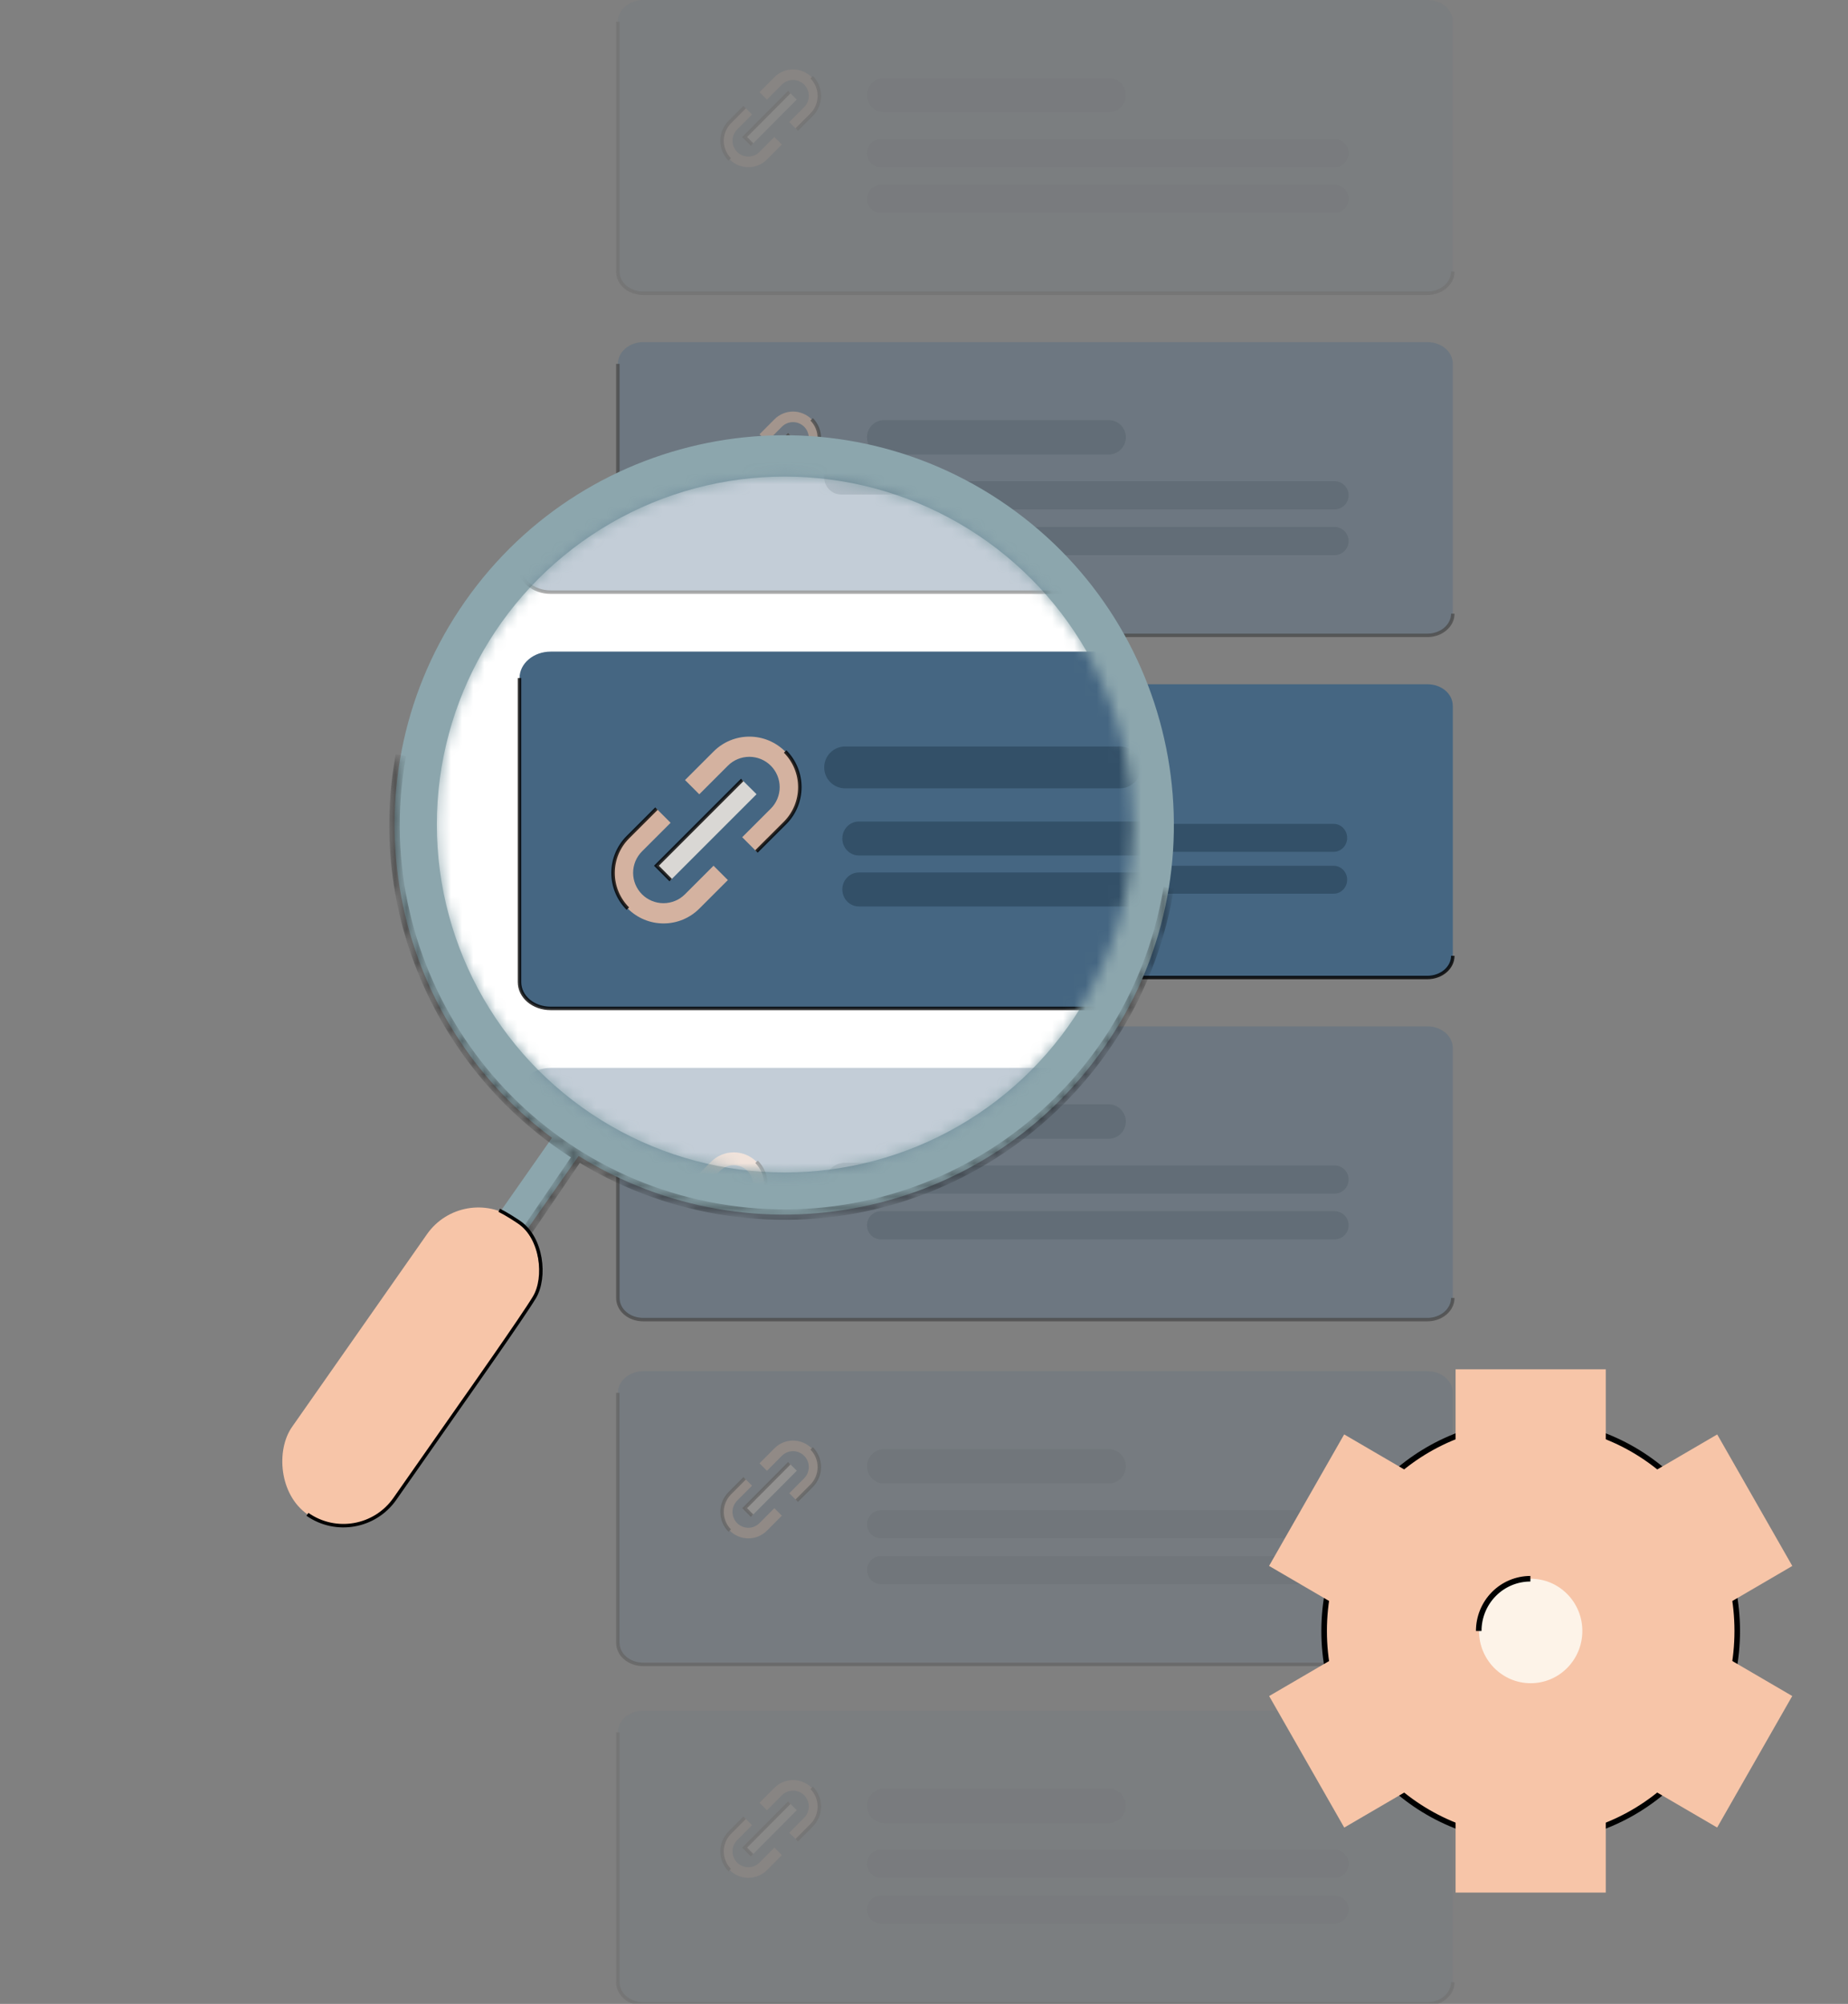 <svg width="166" height="180" viewBox="0 0 166 180" fill="none" xmlns="http://www.w3.org/2000/svg">
<rect x="0" y="0" width="166" height="180" fill="#808080" stroke="none"/>
<g opacity="0.2">
<path opacity="0.8" fill-rule="evenodd" clip-rule="evenodd" d="M57.79 123.164H128.21C129.491 123.164 130.5 124.023 130.5 125.118V147.556C130.5 148.634 129.474 149.506 128.21 149.506H57.79C56.508 149.506 55.5 148.647 55.5 147.556V125.118C55.5 124.04 56.525 123.164 57.79 123.164Z" fill="#456682"/>
<path opacity="0.8" d="M130.5 147.555C130.5 148.633 129.474 149.505 128.21 149.505H57.79C56.508 149.505 55.5 148.646 55.5 147.555V125.117" stroke="black" stroke-width="0.312" stroke-miterlimit="10"/>
<path opacity="0.8" d="M99.592 130.168H79.415C78.566 130.168 77.877 130.86 77.877 131.714C77.877 132.568 78.566 133.26 79.415 133.26H99.592C100.442 133.26 101.13 132.568 101.13 131.714C101.13 130.86 100.442 130.168 99.592 130.168Z" fill="#2F4B62"/>
<path opacity="0.8" d="M119.884 135.656H79.133C78.44 135.656 77.877 136.222 77.877 136.919V136.923C77.877 137.62 78.44 138.186 79.133 138.186H119.884C120.578 138.186 121.14 137.62 121.14 136.923V136.919C121.14 136.222 120.578 135.656 119.884 135.656Z" fill="#2F4B62"/>
<path opacity="0.8" d="M119.884 139.77H79.133C78.44 139.77 77.877 140.335 77.877 141.032V141.036C77.877 141.734 78.44 142.299 79.133 142.299H119.884C120.578 142.299 121.14 141.734 121.14 141.036V141.032C121.14 140.335 120.578 139.77 119.884 139.77Z" fill="#2F4B62"/>
<path opacity="0.8" d="M65.552 137.49C65.995 137.935 66.596 138.185 67.222 138.185C67.849 138.185 68.45 137.935 68.893 137.49L70.23 136.146L69.559 135.472L68.222 136.816C68.09 136.948 67.934 137.053 67.761 137.125C67.589 137.197 67.405 137.234 67.218 137.234C67.032 137.234 66.847 137.197 66.675 137.125C66.503 137.053 66.346 136.948 66.214 136.816C66.082 136.683 65.978 136.526 65.906 136.353C65.835 136.18 65.798 135.994 65.798 135.807C65.798 135.619 65.835 135.434 65.906 135.26C65.978 135.087 66.082 134.93 66.214 134.797L67.551 133.453L66.885 132.783L65.548 134.128C65.328 134.348 65.154 134.611 65.035 134.899C64.916 135.188 64.856 135.497 64.856 135.81C64.856 136.122 64.918 136.431 65.037 136.72C65.157 137.008 65.332 137.27 65.552 137.49ZM72.909 133.458C73.352 133.012 73.6 132.407 73.6 131.777C73.599 131.147 73.35 130.543 72.906 130.097C72.463 129.652 71.861 129.402 71.234 129.402C70.608 129.403 70.007 129.653 69.564 130.099L68.226 131.444L68.893 132.113L70.23 130.769C70.496 130.502 70.857 130.351 71.234 130.351C71.61 130.351 71.972 130.502 72.238 130.769C72.504 131.037 72.654 131.4 72.654 131.778C72.654 132.157 72.504 132.52 72.238 132.788L70.901 134.132L71.567 134.802L72.909 133.458Z" fill="#F7C5A8"/>
<path opacity="0.8" d="M67.556 136.146L66.89 135.472L70.901 131.439L71.572 132.109L67.556 136.146Z" fill="#FDF3E8"/>
<path opacity="0.8" d="M66.889 132.787L65.552 134.131C65.109 134.577 64.86 135.181 64.86 135.81C64.86 136.44 65.109 137.044 65.552 137.489" stroke="black" stroke-width="0.312" stroke-miterlimit="10"/>
<path opacity="0.8" d="M71.567 134.802L72.909 133.458C73.35 133.011 73.597 132.408 73.597 131.779C73.597 131.15 73.35 130.546 72.909 130.1" stroke="black" stroke-width="0.312" stroke-miterlimit="10"/>
<path opacity="0.8" d="M67.556 136.146L66.89 135.472L70.901 131.439" stroke="black" stroke-width="0.312" stroke-miterlimit="10"/>
</g>
<g opacity="0.1">
<path opacity="0.8" fill-rule="evenodd" clip-rule="evenodd" d="M57.79 153.658H128.21C129.491 153.658 130.5 154.517 130.5 155.612V178.05C130.5 179.128 129.474 180 128.21 180H57.79C56.508 180 55.5 179.141 55.5 178.05V155.612C55.5 154.534 56.525 153.658 57.79 153.658Z" fill="#456682"/>
<path opacity="0.8" d="M130.5 178.05C130.5 179.128 129.474 179.999 128.21 179.999H57.79C56.508 179.999 55.5 179.14 55.5 178.05V155.611" stroke="black" stroke-width="0.312" stroke-miterlimit="10"/>
<path opacity="0.8" d="M99.592 160.662H79.415C78.566 160.662 77.877 161.354 77.877 162.208C77.877 163.062 78.566 163.754 79.415 163.754H99.592C100.442 163.754 101.13 163.062 101.13 162.208C101.13 161.354 100.442 160.662 99.592 160.662Z" fill="#2F4B62"/>
<path opacity="0.8" d="M119.884 166.15H79.133C78.44 166.15 77.877 166.716 77.877 167.413V167.417C77.877 168.115 78.44 168.68 79.133 168.68H119.884C120.578 168.68 121.14 168.115 121.14 167.417V167.413C121.14 166.716 120.578 166.15 119.884 166.15Z" fill="#2F4B62"/>
<path opacity="0.8" d="M119.884 170.262H79.133C78.44 170.262 77.877 170.827 77.877 171.524V171.529C77.877 172.226 78.44 172.791 79.133 172.791H119.884C120.578 172.791 121.14 172.226 121.14 171.529V171.524C121.14 170.827 120.578 170.262 119.884 170.262Z" fill="#2F4B62"/>
<path opacity="0.8" d="M65.552 167.982C65.995 168.428 66.596 168.678 67.222 168.678C67.849 168.678 68.45 168.428 68.893 167.982L70.23 166.638L69.559 165.964L68.222 167.308C68.09 167.441 67.934 167.546 67.761 167.617C67.589 167.689 67.405 167.726 67.218 167.726C67.032 167.726 66.847 167.689 66.675 167.617C66.503 167.546 66.346 167.441 66.214 167.308C66.082 167.176 65.978 167.018 65.906 166.845C65.835 166.672 65.798 166.486 65.798 166.299C65.798 166.111 65.835 165.926 65.906 165.753C65.978 165.58 66.082 165.422 66.214 165.29L67.551 163.945L66.885 163.276L65.548 164.62C65.328 164.841 65.154 165.103 65.035 165.392C64.916 165.68 64.856 165.99 64.856 166.302C64.856 166.614 64.918 166.923 65.037 167.212C65.157 167.5 65.332 167.762 65.552 167.982ZM72.909 163.95C73.352 163.504 73.6 162.899 73.6 162.269C73.599 161.639 73.35 161.035 72.906 160.589C72.463 160.144 71.861 159.894 71.234 159.895C70.608 159.895 70.007 160.146 69.564 160.592L68.226 161.936L68.893 162.606L70.23 161.261C70.496 160.994 70.857 160.843 71.234 160.843C71.61 160.843 71.972 160.994 72.238 161.261C72.504 161.529 72.654 161.892 72.654 162.271C72.654 162.649 72.504 163.012 72.238 163.28L70.901 164.624L71.567 165.294L72.909 163.95Z" fill="#F7C5A8"/>
<path opacity="0.8" d="M67.556 166.64L66.89 165.966L70.901 161.934L71.572 162.604L67.556 166.64Z" fill="#FDF3E8"/>
<path opacity="0.8" d="M66.889 163.281L65.552 164.625C65.109 165.071 64.86 165.675 64.86 166.305C64.86 166.934 65.109 167.538 65.552 167.984" stroke="black" stroke-width="0.312" stroke-miterlimit="10"/>
<path opacity="0.8" d="M71.567 165.296L72.909 163.952C73.35 163.506 73.597 162.902 73.597 162.273C73.597 161.644 73.35 161.04 72.909 160.594" stroke="black" stroke-width="0.312" stroke-miterlimit="10"/>
<path opacity="0.8" d="M67.556 166.64L66.89 165.966L70.901 161.934" stroke="black" stroke-width="0.312" stroke-miterlimit="10"/>
</g>
<g opacity="0.4">
<path opacity="0.8" fill-rule="evenodd" clip-rule="evenodd" d="M57.79 92.195H128.21C129.491 92.195 130.5 93.054 130.5 94.149V116.588C130.5 117.665 129.474 118.537 128.21 118.537H57.79C56.508 118.537 55.5 117.678 55.5 116.588V94.149C55.5 93.071 56.525 92.195 57.79 92.195Z" fill="#456682"/>
<path opacity="0.8" d="M130.5 116.587C130.5 117.665 129.474 118.536 128.21 118.536H57.79C56.508 118.536 55.5 117.678 55.5 116.587V94.148" stroke="black" stroke-width="0.312" stroke-miterlimit="10"/>
<path opacity="0.8" d="M99.592 99.199H79.415C78.566 99.199 77.877 99.891 77.877 100.745C77.877 101.599 78.566 102.291 79.415 102.291H99.592C100.442 102.291 101.13 101.599 101.13 100.745C101.13 99.891 100.442 99.199 99.592 99.199Z" fill="#2F4B62"/>
<path opacity="0.8" d="M119.884 104.688H79.133C78.44 104.688 77.877 105.253 77.877 105.95V105.954C77.877 106.652 78.44 107.217 79.133 107.217H119.884C120.578 107.217 121.14 106.652 121.14 105.954V105.95C121.14 105.253 120.578 104.688 119.884 104.688Z" fill="#2F4B62"/>
<path opacity="0.8" d="M119.884 108.799H79.133C78.44 108.799 77.877 109.364 77.877 110.061V110.066C77.877 110.763 78.44 111.328 79.133 111.328H119.884C120.578 111.328 121.14 110.763 121.14 110.066V110.061C121.14 109.364 120.578 108.799 119.884 108.799Z" fill="#2F4B62"/>
<path opacity="0.8" d="M65.552 106.519C65.995 106.965 66.596 107.215 67.222 107.215C67.849 107.215 68.45 106.965 68.893 106.519L70.23 105.175L69.559 104.501L68.222 105.845C68.09 105.978 67.934 106.083 67.761 106.155C67.589 106.226 67.405 106.263 67.218 106.263C67.032 106.263 66.847 106.226 66.675 106.155C66.503 106.083 66.346 105.978 66.214 105.845C66.082 105.713 65.978 105.555 65.906 105.382C65.835 105.209 65.798 105.023 65.798 104.836C65.798 104.649 65.835 104.463 65.906 104.29C65.978 104.117 66.082 103.959 66.214 103.827L67.551 102.483L66.885 101.813L65.548 103.157C65.328 103.378 65.154 103.64 65.035 103.929C64.916 104.217 64.856 104.527 64.856 104.839C64.856 105.151 64.918 105.461 65.037 105.749C65.157 106.037 65.332 106.299 65.552 106.519ZM72.909 102.487C73.352 102.041 73.6 101.436 73.6 100.806C73.599 100.176 73.35 99.572 72.906 99.126C72.463 98.681 71.861 98.431 71.234 98.432C70.608 98.432 70.007 98.683 69.564 99.129L68.226 100.473L68.893 101.143L70.23 99.799C70.496 99.531 70.857 99.381 71.234 99.381C71.61 99.381 71.972 99.531 72.238 99.799C72.504 100.066 72.654 100.429 72.654 100.808C72.654 101.186 72.504 101.549 72.238 101.817L70.901 103.161L71.567 103.831L72.909 102.487Z" fill="#F7C5A8"/>
<path opacity="0.8" d="M67.556 105.175L66.89 104.501L70.901 100.469L71.572 101.139L67.556 105.175Z" fill="#FDF3E8"/>
<path opacity="0.8" d="M66.889 101.818L65.552 103.163C65.109 103.608 64.86 104.212 64.86 104.842C64.86 105.471 65.109 106.075 65.552 106.521" stroke="black" stroke-width="0.312" stroke-miterlimit="10"/>
<path opacity="0.8" d="M71.567 103.833L72.909 102.489C73.35 102.043 73.597 101.439 73.597 100.81C73.597 100.181 73.35 99.577 72.909 99.131" stroke="black" stroke-width="0.312" stroke-miterlimit="10"/>
<path opacity="0.8" d="M67.556 105.175L66.89 104.501L70.901 100.469" stroke="black" stroke-width="0.312" stroke-miterlimit="10"/>
</g>
<path fill-rule="evenodd" clip-rule="evenodd" d="M57.79 61.463H128.21C129.491 61.463 130.5 62.322 130.5 63.417V85.855C130.5 86.933 129.474 87.805 128.21 87.805H57.79C56.508 87.805 55.5 86.946 55.5 85.855V63.417C55.5 62.339 56.525 61.463 57.79 61.463Z" fill="#456682"/>
<path opacity="0.8" d="M130.5 85.856C130.5 86.934 129.474 87.806 128.21 87.806H57.79C56.508 87.806 55.5 86.947 55.5 85.856V63.418" stroke="black" stroke-width="0.312" stroke-miterlimit="10"/>
<path opacity="0.8" d="M99.592 68.469H79.415C78.566 68.469 77.877 69.161 77.877 70.015C77.877 70.869 78.566 71.561 79.415 71.561H99.592C100.442 71.561 101.13 70.869 101.13 70.015C101.13 69.161 100.442 68.469 99.592 68.469Z" fill="#2F4B62"/>
<path opacity="0.8" d="M119.797 74.006H80.422C79.752 74.006 79.209 74.567 79.209 75.258V75.262C79.209 75.954 79.752 76.515 80.422 76.515H119.797C120.467 76.515 121.01 75.954 121.01 75.262V75.258C121.01 74.567 120.467 74.006 119.797 74.006Z" fill="#2F4B62"/>
<path opacity="0.8" d="M119.797 77.769H80.422C79.752 77.769 79.209 78.33 79.209 79.022V79.026C79.209 79.718 79.752 80.278 80.422 80.278H119.797C120.467 80.278 121.01 79.718 121.01 79.026V79.022C121.01 78.33 120.467 77.769 119.797 77.769Z" fill="#2F4B62"/>
<path opacity="0.8" d="M63.456 80.438C64.151 81.138 65.095 81.53 66.079 81.53C67.062 81.53 68.006 81.138 68.702 80.438L70.801 78.328L69.748 77.269L67.648 79.379C67.442 79.588 67.196 79.753 66.925 79.865C66.655 79.978 66.365 80.036 66.072 80.036C65.779 80.036 65.489 79.978 65.219 79.865C64.948 79.753 64.703 79.588 64.496 79.379C64.289 79.171 64.124 78.924 64.012 78.653C63.9 78.381 63.843 78.089 63.843 77.795C63.843 77.501 63.9 77.209 64.012 76.937C64.124 76.665 64.289 76.418 64.496 76.21L66.595 74.099L65.549 73.047L63.449 75.158C63.104 75.505 62.831 75.917 62.644 76.37C62.458 76.823 62.362 77.309 62.363 77.8C62.363 78.29 62.46 78.776 62.648 79.228C62.835 79.681 63.11 80.092 63.456 80.438ZM75.007 74.106C75.703 73.406 76.094 72.457 76.093 71.467C76.092 70.478 75.701 69.529 75.004 68.829C74.308 68.13 73.363 67.738 72.379 67.738C71.394 67.739 70.451 68.133 69.755 68.833L67.655 70.944L68.702 71.996L70.801 69.885C71.219 69.465 71.787 69.228 72.378 69.228C72.969 69.228 73.536 69.465 73.954 69.885C74.372 70.305 74.607 70.875 74.607 71.469C74.607 72.064 74.372 72.634 73.954 73.054L71.855 75.165L72.901 76.217L75.007 74.106Z" fill="#F7C5A8"/>
<path opacity="0.8" d="M66.602 78.332L65.556 77.273L71.855 70.941L72.908 71.993L66.602 78.332Z" fill="#FDF3E8"/>
<path opacity="0.8" d="M65.556 73.057L63.456 75.167C62.76 75.867 62.37 76.815 62.37 77.804C62.37 78.793 62.76 79.741 63.456 80.441" stroke="black" stroke-width="0.312" stroke-miterlimit="10"/>
<path opacity="0.8" d="M72.902 76.22L75.008 74.109C75.701 73.408 76.089 72.46 76.089 71.473C76.089 70.485 75.701 69.537 75.008 68.836" stroke="black" stroke-width="0.312" stroke-miterlimit="10"/>
<path opacity="0.8" d="M66.602 78.332L65.556 77.273L71.855 70.941" stroke="black" stroke-width="0.312" stroke-miterlimit="10"/>
<g opacity="0.4">
<path opacity="0.8" fill-rule="evenodd" clip-rule="evenodd" d="M57.79 30.732H128.21C129.491 30.732 130.5 31.591 130.5 32.686V55.125C130.5 56.203 129.474 57.074 128.21 57.074H57.79C56.508 57.074 55.5 56.215 55.5 55.125V32.686C55.5 31.608 56.525 30.732 57.79 30.732Z" fill="#456682"/>
<path opacity="0.8" d="M130.5 55.124C130.5 56.202 129.474 57.074 128.21 57.074H57.79C56.508 57.074 55.5 56.215 55.5 55.124V32.685" stroke="black" stroke-width="0.312" stroke-miterlimit="10"/>
<path opacity="0.8" d="M99.592 37.736H79.415C78.566 37.736 77.877 38.428 77.877 39.282C77.877 40.136 78.566 40.828 79.415 40.828H99.592C100.442 40.828 101.13 40.136 101.13 39.282C101.13 38.428 100.442 37.736 99.592 37.736Z" fill="#2F4B62"/>
<path opacity="0.8" d="M119.884 43.225H79.133C78.44 43.225 77.877 43.79 77.877 44.487V44.492C77.877 45.189 78.44 45.754 79.133 45.754H119.884C120.578 45.754 121.14 45.189 121.14 44.492V44.487C121.14 43.79 120.578 43.225 119.884 43.225Z" fill="#2F4B62"/>
<path opacity="0.8" d="M119.884 47.336H79.133C78.44 47.336 77.877 47.901 77.877 48.599V48.603C77.877 49.3 78.44 49.865 79.133 49.865H119.884C120.578 49.865 121.14 49.3 121.14 48.603V48.599C121.14 47.901 120.578 47.336 119.884 47.336Z" fill="#2F4B62"/>
<path opacity="0.8" d="M65.552 45.056C65.995 45.502 66.596 45.752 67.222 45.752C67.849 45.752 68.45 45.502 68.893 45.056L70.23 43.712L69.559 43.038L68.222 44.382C68.09 44.515 67.934 44.62 67.761 44.692C67.589 44.763 67.405 44.8 67.218 44.8C67.032 44.8 66.847 44.763 66.675 44.692C66.503 44.62 66.346 44.515 66.214 44.382C66.082 44.25 65.978 44.092 65.906 43.919C65.835 43.746 65.798 43.56 65.798 43.373C65.798 43.186 65.835 43 65.906 42.827C65.978 42.654 66.082 42.496 66.214 42.364L67.551 41.02L66.885 40.35L65.548 41.694C65.328 41.915 65.154 42.177 65.035 42.466C64.916 42.754 64.856 43.064 64.856 43.376C64.856 43.688 64.918 43.998 65.037 44.286C65.157 44.574 65.332 44.836 65.552 45.056ZM72.909 41.024C73.352 40.578 73.6 39.974 73.6 39.343C73.599 38.713 73.35 38.109 72.906 37.664C72.463 37.218 71.861 36.968 71.234 36.969C70.608 36.969 70.007 37.22 69.564 37.666L68.226 39.01L68.893 39.68L70.23 38.336C70.496 38.068 70.857 37.918 71.234 37.918C71.61 37.918 71.972 38.068 72.238 38.336C72.504 38.603 72.654 38.966 72.654 39.345C72.654 39.723 72.504 40.086 72.238 40.354L70.901 41.698L71.567 42.368L72.909 41.024Z" fill="#F7C5A8"/>
<path opacity="0.8" d="M67.556 43.712L66.89 43.038L70.901 39.006L71.572 39.676L67.556 43.712Z" fill="#FDF3E8"/>
<path opacity="0.8" d="M66.889 40.355L65.552 41.7C65.109 42.145 64.86 42.749 64.86 43.379C64.86 44.008 65.109 44.612 65.552 45.058" stroke="black" stroke-width="0.312" stroke-miterlimit="10"/>
<path opacity="0.8" d="M71.567 42.37L72.909 41.026C73.35 40.58 73.597 39.976 73.597 39.347C73.597 38.718 73.35 38.114 72.909 37.668" stroke="black" stroke-width="0.312" stroke-miterlimit="10"/>
<path opacity="0.8" d="M67.556 43.712L66.89 43.038L70.901 39.006" stroke="black" stroke-width="0.312" stroke-miterlimit="10"/>
</g>
<g opacity="0.1">
<path opacity="0.8" fill-rule="evenodd" clip-rule="evenodd" d="M57.79 0H128.21C129.492 0 130.5 0.859 130.5 1.954V24.392C130.5 25.47 129.475 26.342 128.21 26.342H57.79C56.509 26.342 55.501 25.483 55.501 24.392V1.954C55.501 0.876 56.526 0 57.79 0Z" fill="#456682"/>
<path opacity="0.8" d="M130.5 24.391C130.5 25.469 129.474 26.341 128.21 26.341H57.79C56.508 26.341 55.5 25.482 55.5 24.391V1.953" stroke="black" stroke-width="0.312" stroke-miterlimit="10"/>
<path opacity="0.8" d="M99.592 7.004H79.415C78.566 7.004 77.877 7.696 77.877 8.55C77.877 9.404 78.566 10.096 79.415 10.096H99.592C100.442 10.096 101.13 9.404 101.13 8.55C101.13 7.696 100.442 7.004 99.592 7.004Z" fill="#2F4B62"/>
<path opacity="0.8" d="M119.884 12.492H79.133C78.44 12.492 77.877 13.057 77.877 13.755V13.759C77.877 14.456 78.44 15.022 79.133 15.022H119.884C120.578 15.022 121.14 14.456 121.14 13.759V13.755C121.14 13.057 120.578 12.492 119.884 12.492Z" fill="#2F4B62"/>
<path opacity="0.8" d="M119.884 16.604H79.133C78.44 16.604 77.877 17.169 77.877 17.866V17.87C77.877 18.568 78.44 19.133 79.133 19.133H119.884C120.578 19.133 121.14 18.568 121.14 17.87V17.866C121.14 17.169 120.578 16.604 119.884 16.604Z" fill="#2F4B62"/>
<path opacity="0.8" d="M65.552 14.324C65.995 14.769 66.596 15.02 67.222 15.02C67.849 15.02 68.45 14.769 68.893 14.324L70.23 12.98L69.559 12.306L68.222 13.65C68.09 13.782 67.934 13.887 67.761 13.959C67.589 14.031 67.405 14.068 67.218 14.068C67.032 14.068 66.847 14.031 66.675 13.959C66.503 13.887 66.346 13.782 66.214 13.65C66.082 13.517 65.978 13.36 65.906 13.187C65.835 13.014 65.798 12.828 65.798 12.641C65.798 12.453 65.835 12.268 65.906 12.095C65.978 11.921 66.082 11.764 66.214 11.631L67.551 10.287L66.885 9.617L65.548 10.961C65.328 11.182 65.154 11.445 65.035 11.733C64.916 12.022 64.856 12.331 64.856 12.644C64.856 12.956 64.918 13.265 65.037 13.554C65.157 13.842 65.332 14.104 65.552 14.324ZM72.909 10.292C73.352 9.846 73.6 9.241 73.6 8.611C73.599 7.981 73.35 7.377 72.906 6.931C72.463 6.486 71.861 6.236 71.234 6.236C70.608 6.237 70.007 6.487 69.564 6.933L68.226 8.278L68.893 8.947L70.23 7.603C70.496 7.336 70.857 7.185 71.234 7.185C71.61 7.185 71.972 7.336 72.238 7.603C72.504 7.871 72.654 8.234 72.654 8.612C72.654 8.991 72.504 9.354 72.238 9.622L70.901 10.966L71.567 11.636L72.909 10.292Z" fill="#F7C5A8"/>
<path opacity="0.8" d="M67.556 12.982L66.889 12.308L70.901 8.275L71.571 8.945L67.556 12.982Z" fill="#FDF3E8"/>
<path opacity="0.8" d="M66.889 9.623L65.552 10.967C65.109 11.413 64.86 12.017 64.86 12.646C64.86 13.276 65.109 13.88 65.552 14.325" stroke="black" stroke-width="0.312" stroke-miterlimit="10"/>
<path opacity="0.8" d="M71.567 11.638L72.909 10.294C73.35 9.847 73.597 9.244 73.597 8.615C73.597 7.986 73.35 7.382 72.909 6.936" stroke="black" stroke-width="0.312" stroke-miterlimit="10"/>
<path opacity="0.8" d="M67.556 12.982L66.889 12.308L70.901 8.275" stroke="black" stroke-width="0.312" stroke-miterlimit="10"/>
</g>
<path fill-rule="evenodd" clip-rule="evenodd" d="M51.976 103.832C67.65 113.586 88.398 109.479 99.114 94.174C110.201 78.34 106.353 56.516 90.519 45.429C74.685 34.342 52.861 38.19 41.773 54.024C30.872 69.594 34.41 90.954 49.585 102.205L27.983 133.055L30.352 134.714L51.976 103.832Z" fill="#8CA6AD"/>
<mask id="path-62-inside-1" fill="white">
<path fill-rule="evenodd" clip-rule="evenodd" d="M64.512 108.434C45.549 105.157 32.832 87.129 36.109 68.166L35.801 68.113C33.301 82.578 40.026 96.505 51.724 103.867L30.996 134.287L31.254 134.463L51.989 104.033C55.699 106.321 59.9 107.954 64.458 108.741C83.591 112.047 101.781 99.217 105.087 80.084L104.779 80.031C101.503 98.993 83.474 111.71 64.512 108.434Z"/>
</mask>
<path d="M36.109 68.166L36.416 68.22L36.47 67.912L36.162 67.858L36.109 68.166ZM64.512 108.434L64.565 108.126L64.512 108.434ZM35.801 68.113L35.854 67.805L35.546 67.752L35.493 68.06L35.801 68.113ZM51.724 103.867L51.982 104.043L52.164 103.775L51.89 103.603L51.724 103.867ZM30.996 134.287L30.738 134.111L30.562 134.369L30.82 134.545L30.996 134.287ZM31.254 134.463L31.078 134.721L31.337 134.897L31.513 134.639L31.254 134.463ZM51.989 104.033L52.153 103.767L51.899 103.61L51.731 103.857L51.989 104.033ZM64.458 108.741L64.405 109.049L64.458 108.741ZM105.087 80.084L105.395 80.137L105.448 79.829L105.14 79.776L105.087 80.084ZM104.779 80.031L104.832 79.723L104.524 79.669L104.471 79.977L104.779 80.031ZM35.801 68.113C32.495 87.246 45.325 105.436 64.458 108.741L64.565 108.126C45.772 104.879 33.17 87.012 36.416 68.22L35.801 68.113ZM35.747 68.421L36.055 68.474L36.162 67.858L35.854 67.805L35.747 68.421ZM51.89 103.603C40.296 96.305 33.632 82.503 36.109 68.166L35.493 68.06C32.971 82.654 39.756 96.704 51.557 104.132L51.89 103.603ZM31.254 134.463L51.982 104.043L51.465 103.691L30.738 134.111L31.254 134.463ZM31.43 134.205L31.172 134.029L30.82 134.545L31.078 134.721L31.43 134.205ZM51.731 103.857L30.996 134.287L31.513 134.639L52.247 104.209L51.731 103.857ZM64.512 108.434C59.993 107.653 55.83 106.035 52.153 103.767L51.825 104.299C55.568 106.608 59.807 108.255 64.405 109.049L64.512 108.434ZM104.779 80.031C101.503 98.993 83.474 111.71 64.512 108.434L64.405 109.049C83.708 112.384 102.06 99.44 105.395 80.137L104.779 80.031ZM104.726 80.338L105.033 80.392L105.14 79.776L104.832 79.723L104.726 80.338ZM64.458 108.741C83.591 112.047 101.781 99.217 105.087 80.084L104.471 79.977C101.224 98.77 83.357 111.372 64.565 108.126L64.458 108.741Z" fill="black" mask="url(#path-62-inside-1)"/>
<rect x="41.585" y="106.25" width="11.271" height="32.403" rx="5.635" transform="rotate(35 41.585 106.25)" fill="#F7C5A8"/>
<path d="M27.616 136.025V136.025C30.166 137.81 33.68 137.19 35.465 134.641L41.512 126.005C41.521 125.992 41.528 125.982 41.537 125.969C41.816 125.573 46.979 118.244 48.007 116.531C49.063 114.77 48.718 111.18 46.604 109.772C46.252 109.537 45.547 109.066 44.843 108.714" stroke="black" stroke-width="0.312"/>
<mask id="mask0" mask-type="alpha" maskUnits="userSpaceOnUse" x="39" y="42" width="63" height="64">
<circle cx="70.495" cy="74.064" r="31.255" fill="#C4C4C4"/>
</mask>
<g mask="url(#mask0)">
<circle cx="70.495" cy="74.064" r="31.255" fill="white"/>
<g opacity="0.4">
<path opacity="0.8" fill-rule="evenodd" clip-rule="evenodd" d="M49.468 95.922H135.596C137.163 95.922 138.396 96.967 138.396 98.299V125.6C138.396 126.911 137.142 127.972 135.596 127.972H49.468C47.9 127.972 46.667 126.927 46.667 125.6V98.299C46.667 96.988 47.921 95.922 49.468 95.922Z" fill="#456682"/>
<path opacity="0.8" d="M138.396 125.599C138.396 126.911 137.142 127.971 135.596 127.971H49.468C47.9 127.971 46.667 126.926 46.667 125.599V98.299" stroke="black" stroke-width="0.312" stroke-miterlimit="10"/>
<path opacity="0.8" d="M100.594 104.445H75.917C74.878 104.445 74.036 105.287 74.036 106.326C74.036 107.365 74.878 108.207 75.917 108.207H100.594C101.633 108.207 102.475 107.365 102.475 106.326C102.475 105.287 101.633 104.445 100.594 104.445Z" fill="#2F4B62"/>
<path opacity="0.8" d="M58.962 113.352C59.504 113.894 60.238 114.198 61.005 114.198C61.771 114.198 62.506 113.894 63.048 113.352L64.683 111.717L63.863 110.896L62.227 112.532C62.066 112.693 61.875 112.821 61.664 112.908C61.453 112.995 61.227 113.04 60.999 113.04C60.771 113.04 60.546 112.995 60.335 112.908C60.124 112.821 59.933 112.693 59.772 112.532C59.61 112.37 59.482 112.179 59.395 111.968C59.308 111.758 59.263 111.532 59.263 111.304C59.263 111.076 59.308 110.85 59.395 110.639C59.482 110.429 59.61 110.237 59.772 110.076L61.407 108.44L60.592 107.625L58.956 109.261C58.688 109.53 58.475 109.849 58.33 110.2C58.184 110.551 58.11 110.927 58.11 111.307C58.111 111.687 58.186 112.064 58.332 112.414C58.478 112.765 58.692 113.084 58.962 113.352ZM67.959 108.446C68.501 107.903 68.805 107.168 68.805 106.401C68.804 105.634 68.499 104.899 67.957 104.357C67.414 103.815 66.678 103.511 65.912 103.512C65.145 103.512 64.41 103.817 63.868 104.36L62.233 105.995L63.048 106.81L64.683 105.175C65.009 104.849 65.45 104.666 65.911 104.666C66.371 104.666 66.813 104.849 67.139 105.175C67.464 105.501 67.647 105.942 67.647 106.403C67.647 106.863 67.464 107.305 67.139 107.631L65.503 109.266L66.318 110.081L67.959 108.446Z" fill="#F7C5A8"/>
<path opacity="0.8" d="M66.318 110.081L67.959 108.445C68.498 107.902 68.801 107.168 68.801 106.402C68.801 105.637 68.498 104.903 67.959 104.359" stroke="black" stroke-width="0.312" stroke-miterlimit="10"/>
</g>
<path fill-rule="evenodd" clip-rule="evenodd" d="M49.468 58.531H135.596C137.164 58.531 138.397 59.576 138.397 60.909V88.209C138.397 89.52 137.143 90.581 135.596 90.581H49.468C47.901 90.581 46.667 89.536 46.667 88.209V60.909C46.667 59.597 47.922 58.531 49.468 58.531Z" fill="#456682"/>
<path opacity="0.8" d="M138.396 88.209C138.396 89.52 137.142 90.581 135.596 90.581H49.468C47.9 90.581 46.667 89.536 46.667 88.209V60.908" stroke="black" stroke-width="0.312" stroke-miterlimit="10"/>
<path opacity="0.8" d="M100.594 67.053H75.917C74.878 67.053 74.036 67.895 74.036 68.934C74.036 69.973 74.878 70.815 75.917 70.815H100.594C101.633 70.815 102.475 69.973 102.475 68.934C102.475 67.895 101.633 67.053 100.594 67.053Z" fill="#2F4B62"/>
<path opacity="0.8" d="M125.306 73.793H77.148C76.329 73.793 75.664 74.475 75.664 75.317V75.322C75.664 76.163 76.329 76.845 77.148 76.845H125.306C126.126 76.845 126.79 76.163 126.79 75.322V75.317C126.79 74.475 126.126 73.793 125.306 73.793Z" fill="#2F4B62"/>
<path opacity="0.8" d="M125.306 78.371H77.148C76.329 78.371 75.664 79.053 75.664 79.895V79.9C75.664 80.741 76.329 81.423 77.148 81.423H125.306C126.126 81.423 126.79 80.741 126.79 79.9V79.895C126.79 79.053 126.126 78.371 125.306 78.371Z" fill="#2F4B62"/>
<path opacity="0.8" d="M56.398 81.62C57.249 82.471 58.403 82.948 59.606 82.948C60.809 82.948 61.963 82.471 62.814 81.62L65.382 79.052L64.094 77.764L61.526 80.332C61.273 80.585 60.972 80.786 60.641 80.923C60.31 81.06 59.956 81.13 59.598 81.13C59.24 81.13 58.885 81.06 58.554 80.923C58.223 80.786 57.923 80.585 57.67 80.332C57.416 80.079 57.216 79.778 57.078 79.447C56.941 79.116 56.871 78.762 56.871 78.404C56.871 78.046 56.941 77.691 57.078 77.36C57.216 77.029 57.416 76.729 57.67 76.475L60.238 73.907L58.958 72.628L56.39 75.196C55.968 75.618 55.633 76.119 55.405 76.67C55.177 77.222 55.06 77.813 55.061 78.409C55.062 79.006 55.18 79.597 55.41 80.148C55.639 80.699 55.975 81.199 56.398 81.62ZM70.526 73.916C71.377 73.064 71.855 71.909 71.854 70.705C71.853 69.501 71.374 68.346 70.522 67.496C69.67 66.645 68.515 66.167 67.311 66.168C66.107 66.169 64.953 66.648 64.102 67.5L61.534 70.068L62.814 71.348L65.382 68.78C65.893 68.268 66.587 67.981 67.31 67.981C68.033 67.981 68.727 68.268 69.238 68.78C69.749 69.291 70.037 69.984 70.037 70.708C70.037 71.431 69.749 72.124 69.238 72.636L66.67 75.204L67.95 76.484L70.526 73.916Z" fill="#F7C5A8"/>
<path opacity="0.8" d="M60.246 79.053L58.966 77.765L66.67 70.061L67.958 71.341L60.246 79.053Z" fill="#FDF3E8"/>
<path opacity="0.8" d="M58.966 72.635L56.398 75.203C55.547 76.054 55.069 77.208 55.069 78.411C55.069 79.614 55.547 80.768 56.398 81.619" stroke="black" stroke-width="0.312" stroke-miterlimit="10"/>
<path opacity="0.8" d="M67.95 76.484L70.526 73.916C71.373 73.063 71.848 71.91 71.848 70.708C71.848 69.506 71.373 68.353 70.526 67.5" stroke="black" stroke-width="0.312" stroke-miterlimit="10"/>
<path opacity="0.8" d="M60.246 79.053L58.966 77.765L66.67 70.061" stroke="black" stroke-width="0.312" stroke-miterlimit="10"/>
<g opacity="0.4">
<path opacity="0.8" fill-rule="evenodd" clip-rule="evenodd" d="M49.468 21.141H135.596C137.164 21.141 138.397 22.186 138.397 23.518V50.818C138.397 52.13 137.143 53.191 135.596 53.191H49.468C47.901 53.191 46.667 52.145 46.667 50.818V23.518C46.667 22.206 47.922 21.141 49.468 21.141Z" fill="#456682"/>
<path opacity="0.8" d="M138.396 50.818C138.396 52.129 137.142 53.19 135.596 53.19H49.468C47.9 53.19 46.667 52.145 46.667 50.818V23.518" stroke="black" stroke-width="0.312" stroke-miterlimit="10"/>
<path opacity="0.8" d="M125.413 41.344H75.572C74.723 41.344 74.036 42.032 74.036 42.88V42.885C74.036 43.733 74.723 44.421 75.572 44.421H125.413C126.261 44.421 126.949 43.733 126.949 42.885V42.88C126.949 42.032 126.261 41.344 125.413 41.344Z" fill="#2F4B62"/>
</g>
</g>
<g clip-path="url(#clip0)">
<path d="M137.497 165.267C147.744 165.267 156.051 156.866 156.051 146.504C156.051 136.141 147.744 127.74 137.497 127.74C127.25 127.74 118.943 136.141 118.943 146.504C118.943 156.866 127.25 165.267 137.497 165.267Z" fill="#F7C5A8"/>
<path d="M137.497 165.267C147.744 165.267 156.051 156.866 156.051 146.504C156.051 136.141 147.744 127.74 137.497 127.74C127.25 127.74 118.943 136.141 118.943 146.504C118.943 156.866 127.25 165.267 137.497 165.267Z" stroke="black" stroke-width="0.5" stroke-miterlimit="10"/>
<path d="M144.242 123H130.751V170H144.242V123Z" fill="#F7C5A8"/>
<path d="M120.742 128.846L113.997 140.66L154.246 164.16L160.991 152.346L120.742 128.846Z" fill="#F7C5A8"/>
<path d="M114.004 152.349L120.749 164.164L160.997 140.664L154.252 128.849L114.004 152.349Z" fill="#F7C5A8"/>
<path d="M137.497 151.196C140.059 151.196 142.137 149.095 142.137 146.503C142.137 143.911 140.059 141.811 137.497 141.811C134.934 141.811 132.856 143.911 132.856 146.503C132.856 149.095 134.934 151.196 137.497 151.196Z" fill="#FDF3E8"/>
<path d="M132.83 146.503C132.83 145.259 133.318 144.065 134.189 143.185C135.059 142.305 136.239 141.811 137.47 141.811" stroke="black" stroke-width="0.5" stroke-miterlimit="10"/>
</g>
<defs>
<clipPath id="clip0">
<rect width="47" height="47" fill="white" transform="translate(114 123)"/>
</clipPath>
</defs>
</svg>
